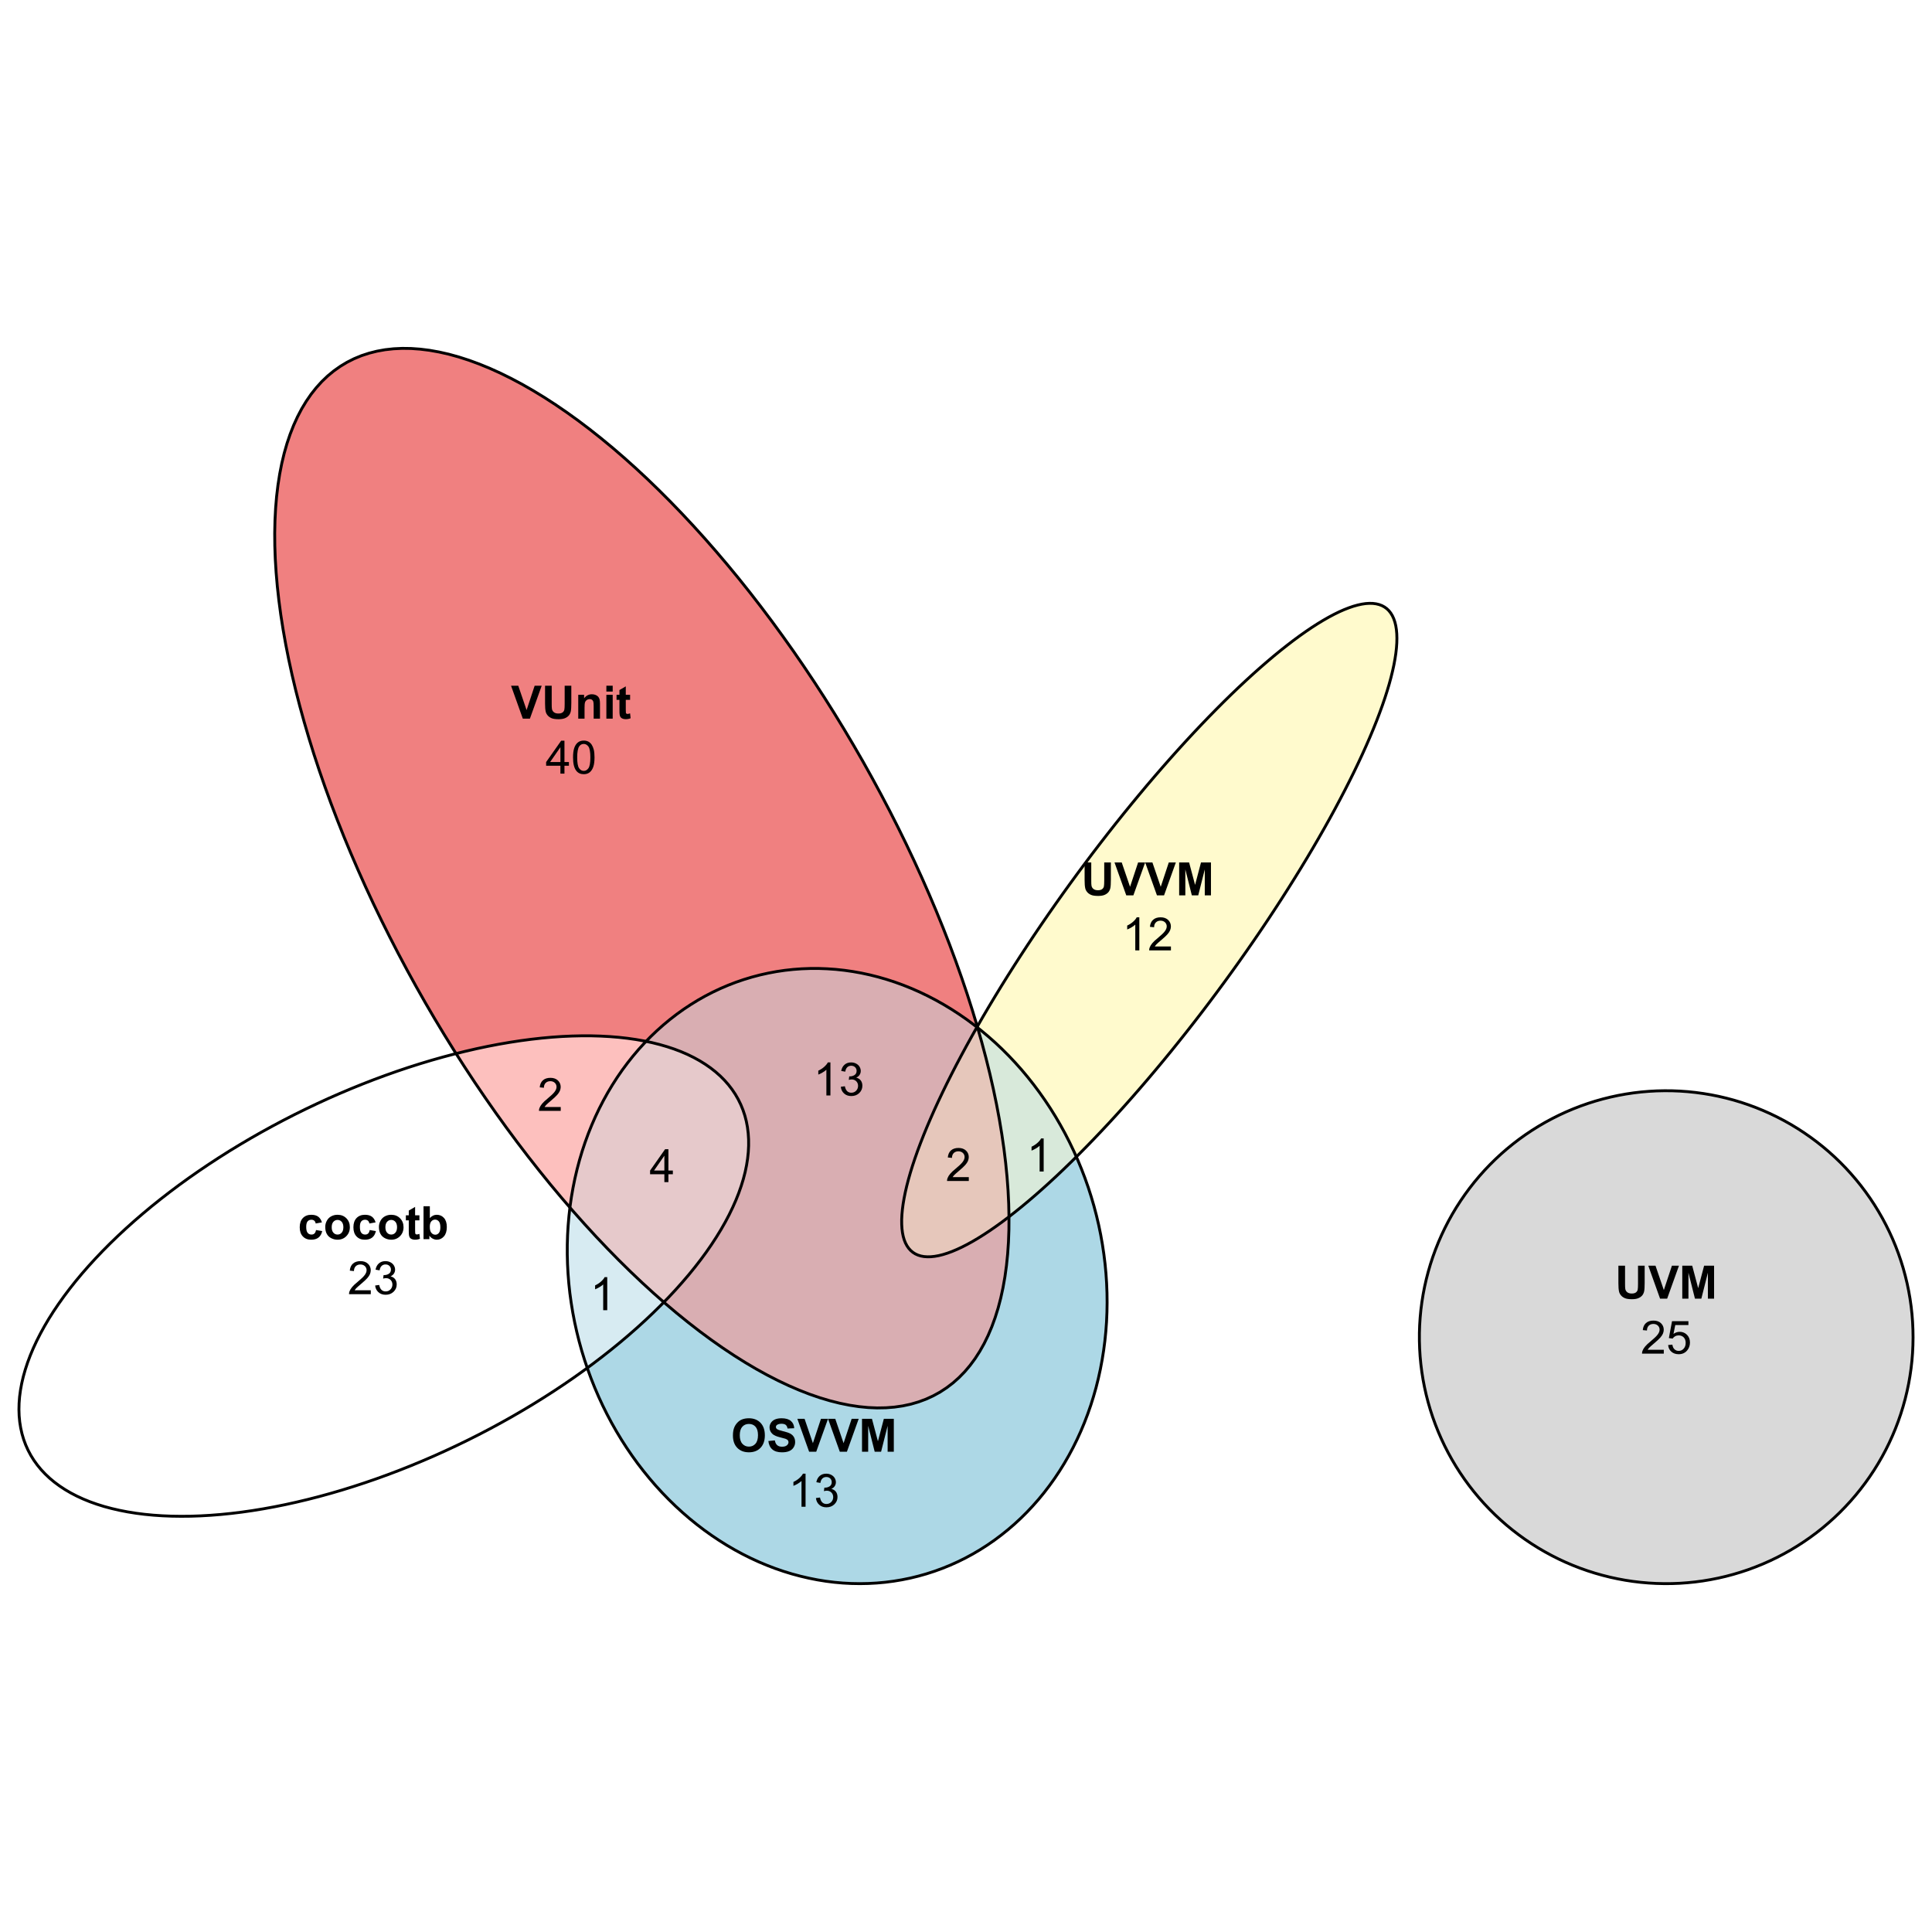 <?xml version="1.0" encoding="UTF-8"?>
<svg xmlns="http://www.w3.org/2000/svg" xmlns:xlink="http://www.w3.org/1999/xlink" width="504pt" height="504pt" viewBox="0 0 504 504" version="1.1">
<defs>
<g>
<symbol overflow="visible" id="glyph0-0">
<path style="stroke:none;" d="M 1.5 0 L 1.5 -7.5 L 7.5 -7.5 L 7.5 0 Z M 1.688 -0.188 L 7.312 -0.188 L 7.312 -7.312 L 1.688 -7.312 Z M 1.688 -0.188 "/>
</symbol>
<symbol overflow="visible" id="glyph0-1">
<path style="stroke:none;" d="M 6.289 -4.383 L 4.664 -4.09 C 4.609 -4.414 4.484 -4.656 4.289 -4.824 C 4.094 -4.984 3.844 -5.066 3.539 -5.07 C 3.125 -5.066 2.797 -4.926 2.555 -4.645 C 2.312 -4.359 2.191 -3.887 2.191 -3.223 C 2.191 -2.484 2.312 -1.961 2.562 -1.66 C 2.809 -1.352 3.145 -1.199 3.562 -1.203 C 3.875 -1.199 4.129 -1.289 4.328 -1.469 C 4.527 -1.645 4.668 -1.949 4.75 -2.383 L 6.367 -2.109 C 6.199 -1.367 5.879 -0.805 5.402 -0.426 C 4.926 -0.047 4.285 0.141 3.484 0.141 C 2.574 0.141 1.848 -0.145 1.309 -0.719 C 0.766 -1.293 0.496 -2.09 0.5 -3.105 C 0.496 -4.133 0.77 -4.93 1.312 -5.504 C 1.852 -6.074 2.586 -6.363 3.516 -6.363 C 4.273 -6.363 4.875 -6.199 5.32 -5.871 C 5.766 -5.543 6.086 -5.047 6.289 -4.383 Z M 6.289 -4.383 "/>
</symbol>
<symbol overflow="visible" id="glyph0-2">
<path style="stroke:none;" d="M 0.48 -3.199 C 0.48 -3.746 0.613 -4.273 0.883 -4.785 C 1.152 -5.297 1.535 -5.688 2.031 -5.957 C 2.523 -6.227 3.074 -6.363 3.688 -6.363 C 4.625 -6.363 5.398 -6.055 6 -5.445 C 6.602 -4.832 6.902 -4.062 6.902 -3.129 C 6.902 -2.188 6.598 -1.406 5.988 -0.789 C 5.379 -0.168 4.613 0.141 3.695 0.141 C 3.125 0.141 2.582 0.012 2.066 -0.246 C 1.547 -0.504 1.152 -0.879 0.883 -1.379 C 0.613 -1.871 0.48 -2.48 0.48 -3.199 Z M 2.168 -3.109 C 2.168 -2.492 2.312 -2.02 2.605 -1.695 C 2.898 -1.363 3.262 -1.199 3.691 -1.203 C 4.121 -1.199 4.48 -1.363 4.773 -1.695 C 5.062 -2.02 5.207 -2.496 5.211 -3.125 C 5.207 -3.73 5.062 -4.199 4.773 -4.531 C 4.48 -4.855 4.121 -5.02 3.691 -5.023 C 3.262 -5.02 2.898 -4.855 2.605 -4.531 C 2.312 -4.199 2.168 -3.727 2.168 -3.109 Z M 2.168 -3.109 "/>
</symbol>
<symbol overflow="visible" id="glyph0-3">
<path style="stroke:none;" d="M 3.715 -6.223 L 3.715 -4.91 L 2.59 -4.91 L 2.59 -2.402 C 2.59 -1.895 2.598 -1.598 2.621 -1.516 C 2.641 -1.43 2.691 -1.359 2.77 -1.309 C 2.844 -1.25 2.938 -1.223 3.047 -1.227 C 3.195 -1.223 3.414 -1.277 3.711 -1.383 L 3.852 -0.105 C 3.461 0.059 3.027 0.141 2.547 0.141 C 2.246 0.141 1.98 0.094 1.746 -0.008 C 1.508 -0.102 1.332 -0.23 1.223 -0.395 C 1.109 -0.551 1.031 -0.766 0.992 -1.039 C 0.953 -1.227 0.938 -1.613 0.938 -2.195 L 0.938 -4.91 L 0.18 -4.91 L 0.18 -6.223 L 0.938 -6.223 L 0.938 -7.461 L 2.59 -8.422 L 2.59 -6.223 Z M 3.715 -6.223 "/>
</symbol>
<symbol overflow="visible" id="glyph0-4">
<path style="stroke:none;" d="M 0.789 0 L 0.789 -8.59 L 2.438 -8.59 L 2.438 -5.496 C 2.945 -6.074 3.547 -6.363 4.242 -6.363 C 5 -6.363 5.625 -6.086 6.121 -5.539 C 6.617 -4.988 6.867 -4.203 6.867 -3.176 C 6.867 -2.113 6.613 -1.293 6.109 -0.719 C 5.602 -0.145 4.988 0.141 4.266 0.141 C 3.91 0.141 3.559 0.055 3.215 -0.125 C 2.867 -0.297 2.57 -0.562 2.32 -0.914 L 2.32 0 Z M 2.426 -3.246 C 2.426 -2.602 2.527 -2.125 2.73 -1.816 C 3.012 -1.379 3.391 -1.16 3.867 -1.16 C 4.23 -1.16 4.539 -1.312 4.797 -1.625 C 5.051 -1.934 5.18 -2.426 5.18 -3.094 C 5.18 -3.805 5.051 -4.316 4.793 -4.629 C 4.535 -4.941 4.203 -5.098 3.805 -5.102 C 3.406 -5.098 3.078 -4.945 2.816 -4.641 C 2.555 -4.336 2.426 -3.871 2.426 -3.246 Z M 2.426 -3.246 "/>
</symbol>
<symbol overflow="visible" id="glyph0-5">
<path style="stroke:none;" d="M 0.859 -8.59 L 2.594 -8.59 L 2.594 -3.938 C 2.59 -3.195 2.613 -2.715 2.66 -2.5 C 2.734 -2.148 2.91 -1.867 3.191 -1.656 C 3.469 -1.441 3.852 -1.336 4.336 -1.336 C 4.828 -1.336 5.199 -1.434 5.449 -1.637 C 5.699 -1.832 5.848 -2.082 5.898 -2.379 C 5.949 -2.672 5.977 -3.156 5.977 -3.836 L 5.977 -8.59 L 7.711 -8.59 L 7.711 -4.078 C 7.711 -3.047 7.664 -2.316 7.57 -1.891 C 7.477 -1.465 7.301 -1.105 7.051 -0.812 C 6.793 -0.52 6.457 -0.285 6.039 -0.113 C 5.613 0.062 5.062 0.145 4.391 0.148 C 3.562 0.145 2.941 0.055 2.52 -0.137 C 2.098 -0.324 1.762 -0.57 1.516 -0.875 C 1.27 -1.172 1.109 -1.492 1.031 -1.828 C 0.914 -2.32 0.855 -3.047 0.859 -4.008 Z M 0.859 -8.59 "/>
</symbol>
<symbol overflow="visible" id="glyph0-6">
<path style="stroke:none;" d="M 3.062 0 L -0.008 -8.59 L 1.875 -8.59 L 4.047 -2.234 L 6.152 -8.59 L 7.992 -8.59 L 4.914 0 Z M 3.062 0 "/>
</symbol>
<symbol overflow="visible" id="glyph0-7">
<path style="stroke:none;" d="M 0.852 0 L 0.852 -8.59 L 3.445 -8.59 L 5.004 -2.73 L 6.547 -8.59 L 9.148 -8.59 L 9.148 0 L 7.535 0 L 7.535 -6.762 L 5.828 0 L 4.16 0 L 2.461 -6.762 L 2.461 0 Z M 0.852 0 "/>
</symbol>
<symbol overflow="visible" id="glyph0-8">
<path style="stroke:none;" d="M 0.523 -4.242 C 0.52 -5.117 0.652 -5.852 0.914 -6.445 C 1.109 -6.883 1.375 -7.273 1.711 -7.621 C 2.047 -7.969 2.418 -8.227 2.824 -8.398 C 3.355 -8.617 3.973 -8.73 4.676 -8.734 C 5.941 -8.73 6.953 -8.34 7.711 -7.559 C 8.469 -6.773 8.848 -5.68 8.852 -4.281 C 8.848 -2.895 8.473 -1.809 7.723 -1.027 C 6.969 -0.242 5.961 0.145 4.699 0.148 C 3.418 0.145 2.402 -0.242 1.652 -1.02 C 0.898 -1.801 0.52 -2.875 0.523 -4.242 Z M 2.309 -4.301 C 2.309 -3.328 2.531 -2.59 2.98 -2.09 C 3.43 -1.586 4 -1.336 4.695 -1.336 C 5.383 -1.336 5.949 -1.582 6.395 -2.082 C 6.836 -2.574 7.059 -3.324 7.062 -4.324 C 7.059 -5.309 6.844 -6.043 6.414 -6.527 C 5.98 -7.012 5.406 -7.254 4.695 -7.254 C 3.977 -7.254 3.402 -7.008 2.965 -6.516 C 2.527 -6.023 2.309 -5.285 2.309 -4.301 Z M 2.309 -4.301 "/>
</symbol>
<symbol overflow="visible" id="glyph0-9">
<path style="stroke:none;" d="M 0.434 -2.797 L 2.121 -2.961 C 2.223 -2.391 2.426 -1.977 2.738 -1.711 C 3.043 -1.445 3.465 -1.312 3.996 -1.312 C 4.555 -1.312 4.973 -1.43 5.258 -1.668 C 5.539 -1.902 5.684 -2.18 5.684 -2.496 C 5.684 -2.699 5.621 -2.871 5.504 -3.012 C 5.383 -3.152 5.176 -3.277 4.883 -3.387 C 4.676 -3.457 4.215 -3.582 3.492 -3.762 C 2.562 -3.992 1.91 -4.273 1.535 -4.609 C 1.004 -5.082 0.738 -5.66 0.742 -6.34 C 0.738 -6.777 0.863 -7.184 1.113 -7.566 C 1.363 -7.945 1.719 -8.238 2.188 -8.438 C 2.652 -8.633 3.219 -8.73 3.879 -8.734 C 4.957 -8.73 5.766 -8.496 6.312 -8.027 C 6.855 -7.555 7.145 -6.922 7.172 -6.133 L 5.438 -6.059 C 5.363 -6.496 5.203 -6.812 4.961 -7.008 C 4.715 -7.203 4.348 -7.301 3.859 -7.301 C 3.355 -7.301 2.961 -7.195 2.68 -6.992 C 2.492 -6.852 2.402 -6.676 2.402 -6.457 C 2.402 -6.254 2.488 -6.078 2.66 -5.938 C 2.879 -5.75 3.41 -5.559 4.254 -5.359 C 5.098 -5.16 5.719 -4.953 6.125 -4.742 C 6.527 -4.523 6.844 -4.234 7.074 -3.867 C 7.301 -3.5 7.418 -3.043 7.418 -2.5 C 7.418 -2.008 7.281 -1.547 7.008 -1.121 C 6.734 -0.688 6.348 -0.367 5.848 -0.16 C 5.348 0.051 4.723 0.152 3.977 0.152 C 2.891 0.152 2.059 -0.098 1.477 -0.598 C 0.891 -1.098 0.543 -1.828 0.434 -2.797 Z M 0.434 -2.797 "/>
</symbol>
<symbol overflow="visible" id="glyph0-10">
<path style="stroke:none;" d="M 6.523 0 L 4.875 0 L 4.875 -3.176 C 4.875 -3.848 4.84 -4.281 4.77 -4.477 C 4.699 -4.672 4.582 -4.824 4.426 -4.938 C 4.262 -5.043 4.074 -5.098 3.855 -5.102 C 3.57 -5.098 3.312 -5.02 3.09 -4.867 C 2.859 -4.707 2.703 -4.5 2.621 -4.246 C 2.535 -3.984 2.496 -3.508 2.496 -2.82 L 2.496 0 L 0.852 0 L 0.852 -6.223 L 2.379 -6.223 L 2.379 -5.309 C 2.922 -6.012 3.605 -6.363 4.43 -6.363 C 4.793 -6.363 5.125 -6.297 5.426 -6.164 C 5.723 -6.031 5.949 -5.863 6.105 -5.664 C 6.262 -5.457 6.367 -5.227 6.43 -4.973 C 6.488 -4.711 6.52 -4.344 6.523 -3.867 Z M 6.523 0 "/>
</symbol>
<symbol overflow="visible" id="glyph0-11">
<path style="stroke:none;" d="M 0.859 -7.066 L 0.859 -8.59 L 2.508 -8.59 L 2.508 -7.066 Z M 0.859 0 L 0.859 -6.223 L 2.508 -6.223 L 2.508 0 Z M 0.859 0 "/>
</symbol>
<symbol overflow="visible" id="glyph1-0">
<path style="stroke:none;" d="M 1.5 0 L 1.5 -7.5 L 7.5 -7.5 L 7.5 0 Z M 1.688 -0.188 L 7.312 -0.188 L 7.312 -7.312 L 1.688 -7.312 Z M 1.688 -0.188 "/>
</symbol>
<symbol overflow="visible" id="glyph1-1">
<path style="stroke:none;" d="M 6.039 -1.016 L 6.039 0 L 0.363 0 C 0.355 -0.254 0.395 -0.496 0.484 -0.734 C 0.629 -1.117 0.859 -1.5 1.18 -1.875 C 1.492 -2.25 1.953 -2.684 2.562 -3.176 C 3.492 -3.941 4.125 -4.547 4.453 -4.992 C 4.781 -5.438 4.945 -5.859 4.945 -6.266 C 4.945 -6.68 4.793 -7.031 4.496 -7.32 C 4.191 -7.602 3.805 -7.746 3.328 -7.75 C 2.82 -7.746 2.414 -7.594 2.109 -7.293 C 1.805 -6.984 1.648 -6.562 1.648 -6.031 L 0.562 -6.141 C 0.633 -6.945 0.91 -7.559 1.398 -7.988 C 1.879 -8.41 2.531 -8.625 3.352 -8.625 C 4.172 -8.625 4.824 -8.395 5.309 -7.938 C 5.789 -7.48 6.027 -6.914 6.031 -6.242 C 6.027 -5.895 5.957 -5.559 5.82 -5.227 C 5.676 -4.891 5.441 -4.539 5.117 -4.176 C 4.789 -3.805 4.25 -3.301 3.492 -2.664 C 2.859 -2.129 2.453 -1.77 2.273 -1.582 C 2.094 -1.395 1.945 -1.203 1.828 -1.016 Z M 6.039 -1.016 "/>
</symbol>
<symbol overflow="visible" id="glyph1-2">
<path style="stroke:none;" d="M 0.504 -2.266 L 1.559 -2.406 C 1.68 -1.809 1.883 -1.379 2.176 -1.113 C 2.465 -0.848 2.82 -0.715 3.242 -0.719 C 3.734 -0.715 4.152 -0.887 4.496 -1.234 C 4.832 -1.574 5.004 -2 5.008 -2.516 C 5.004 -2.996 4.848 -3.395 4.535 -3.711 C 4.219 -4.023 3.816 -4.184 3.328 -4.184 C 3.129 -4.184 2.879 -4.145 2.586 -4.066 L 2.703 -4.992 C 2.766 -4.984 2.824 -4.98 2.871 -4.98 C 3.32 -4.98 3.723 -5.098 4.086 -5.332 C 4.441 -5.566 4.621 -5.926 4.625 -6.414 C 4.621 -6.801 4.492 -7.121 4.23 -7.375 C 3.965 -7.629 3.625 -7.758 3.219 -7.758 C 2.805 -7.758 2.465 -7.629 2.191 -7.371 C 1.918 -7.113 1.742 -6.727 1.664 -6.211 L 0.609 -6.398 C 0.738 -7.105 1.031 -7.652 1.488 -8.043 C 1.941 -8.43 2.508 -8.625 3.195 -8.625 C 3.66 -8.625 4.094 -8.523 4.488 -8.324 C 4.879 -8.121 5.18 -7.848 5.391 -7.5 C 5.602 -7.148 5.707 -6.777 5.707 -6.391 C 5.707 -6.02 5.605 -5.684 5.406 -5.379 C 5.207 -5.074 4.914 -4.832 4.523 -4.652 C 5.031 -4.535 5.426 -4.289 5.707 -3.922 C 5.988 -3.547 6.129 -3.086 6.129 -2.539 C 6.129 -1.785 5.855 -1.148 5.309 -0.629 C 4.762 -0.105 4.07 0.152 3.234 0.152 C 2.477 0.152 1.848 -0.07 1.355 -0.52 C 0.855 -0.969 0.574 -1.551 0.504 -2.266 Z M 0.504 -2.266 "/>
</symbol>
<symbol overflow="visible" id="glyph1-3">
<path style="stroke:none;" d="M 0.5 -2.25 L 1.605 -2.344 C 1.684 -1.805 1.871 -1.398 2.176 -1.125 C 2.473 -0.852 2.836 -0.715 3.258 -0.719 C 3.766 -0.715 4.195 -0.906 4.547 -1.293 C 4.898 -1.672 5.074 -2.18 5.074 -2.82 C 5.074 -3.414 4.902 -3.891 4.566 -4.242 C 4.227 -4.59 3.785 -4.762 3.242 -4.766 C 2.898 -4.762 2.594 -4.684 2.32 -4.531 C 2.047 -4.375 1.832 -4.176 1.676 -3.93 L 0.688 -4.062 L 1.516 -8.473 L 5.789 -8.473 L 5.789 -7.465 L 2.359 -7.465 L 1.898 -5.156 C 2.414 -5.516 2.953 -5.695 3.523 -5.695 C 4.27 -5.695 4.902 -5.434 5.422 -4.914 C 5.934 -4.395 6.191 -3.727 6.195 -2.914 C 6.191 -2.133 5.965 -1.461 5.516 -0.898 C 4.961 -0.199 4.211 0.145 3.258 0.148 C 2.477 0.145 1.836 -0.07 1.344 -0.508 C 0.844 -0.941 0.562 -1.523 0.5 -2.25 Z M 0.5 -2.25 "/>
</symbol>
<symbol overflow="visible" id="glyph1-4">
<path style="stroke:none;" d="M 4.469 0 L 3.414 0 L 3.414 -6.719 C 3.16 -6.477 2.828 -6.234 2.414 -5.996 C 2 -5.75 1.629 -5.57 1.305 -5.449 L 1.305 -6.469 C 1.895 -6.742 2.41 -7.078 2.852 -7.477 C 3.293 -7.871 3.605 -8.254 3.789 -8.625 L 4.469 -8.625 Z M 4.469 0 "/>
</symbol>
<symbol overflow="visible" id="glyph1-5">
<path style="stroke:none;" d="M 3.879 0 L 3.879 -2.055 L 0.152 -2.055 L 0.152 -3.023 L 4.07 -8.59 L 4.934 -8.59 L 4.934 -3.023 L 6.094 -3.023 L 6.094 -2.055 L 4.934 -2.055 L 4.934 0 Z M 3.879 -3.023 L 3.879 -6.898 L 1.188 -3.023 Z M 3.879 -3.023 "/>
</symbol>
<symbol overflow="visible" id="glyph1-6">
<path style="stroke:none;" d="M 0.5 -4.234 C 0.496 -5.246 0.602 -6.062 0.812 -6.688 C 1.02 -7.305 1.328 -7.785 1.742 -8.121 C 2.148 -8.457 2.668 -8.625 3.297 -8.625 C 3.758 -8.625 4.164 -8.531 4.512 -8.348 C 4.855 -8.16 5.141 -7.891 5.371 -7.543 C 5.594 -7.191 5.773 -6.766 5.906 -6.266 C 6.035 -5.762 6.098 -5.086 6.102 -4.234 C 6.098 -3.227 5.996 -2.414 5.789 -1.797 C 5.578 -1.176 5.266 -0.695 4.859 -0.359 C 4.445 -0.02 3.926 0.145 3.297 0.148 C 2.465 0.145 1.816 -0.148 1.348 -0.742 C 0.781 -1.457 0.496 -2.621 0.5 -4.234 Z M 1.582 -4.234 C 1.582 -2.824 1.746 -1.887 2.074 -1.418 C 2.402 -0.949 2.809 -0.715 3.297 -0.719 C 3.777 -0.715 4.184 -0.949 4.52 -1.422 C 4.848 -1.887 5.016 -2.824 5.016 -4.234 C 5.016 -5.648 4.848 -6.59 4.52 -7.055 C 4.184 -7.516 3.773 -7.746 3.289 -7.75 C 2.801 -7.746 2.414 -7.543 2.125 -7.137 C 1.762 -6.613 1.582 -5.645 1.582 -4.234 Z M 1.582 -4.234 "/>
</symbol>
</g>
</defs>
<g id="surface1">
<rect x="0" y="0" width="504" height="504" style="fill:rgb(100%,100%,100%);fill-opacity:1;stroke:none;"/>
<path style=" stroke:none;fill-rule:nonzero;fill:rgb(100%,100%,100%);fill-opacity:1;" d="M 49.766 395.531 L 52.34 395.441 L 54.961 395.289 L 57.629 395.078 L 60.34 394.801 L 63.09 394.465 L 65.875 394.066 L 68.695 393.605 L 71.547 393.086 L 74.426 392.508 L 77.332 391.867 L 80.262 391.168 L 83.211 390.414 L 86.176 389.598 L 89.156 388.73 L 92.145 387.801 L 95.145 386.82 L 98.145 385.789 L 101.152 384.699 L 104.156 383.562 L 107.156 382.371 L 110.148 381.133 L 113.133 379.848 L 116.102 378.512 L 119.055 377.133 L 121.992 375.711 L 124.902 374.246 L 127.793 372.738 L 130.652 371.191 L 133.484 369.605 L 136.281 367.984 L 139.043 366.328 L 141.766 364.637 L 144.445 362.918 L 147.086 361.164 L 149.676 359.387 L 152.215 357.578 L 153.195 356.855 L 152.508 354.809 L 151.754 352.359 L 151.07 349.891 L 150.453 347.406 L 149.902 344.91 L 149.418 342.398 L 149.008 339.879 L 148.66 337.352 L 148.387 334.82 L 148.184 332.285 L 148.047 329.754 L 147.984 327.223 L 147.988 324.699 L 148.062 322.184 L 148.211 319.68 L 148.426 317.188 L 148.68 315.004 L 146.523 312.504 L 143.582 308.984 L 140.668 305.383 L 137.777 301.707 L 134.918 297.961 L 132.09 294.145 L 129.297 290.262 L 126.543 286.32 L 123.828 282.32 L 121.16 278.266 L 118.973 274.848 L 118.508 274.965 L 115.551 275.75 L 112.578 276.59 L 109.594 277.488 L 106.598 278.441 L 103.598 279.449 L 100.594 280.512 L 97.59 281.625 L 94.586 282.789 L 91.59 284.004 L 88.602 285.266 L 85.625 286.574 L 82.664 287.934 L 79.719 289.332 L 76.793 290.777 L 73.891 292.266 L 71.016 293.793 L 68.168 295.359 L 65.355 296.961 L 62.574 298.602 L 59.832 300.273 L 57.133 301.98 L 54.473 303.719 L 51.859 305.484 L 49.293 307.277 L 46.777 309.094 L 44.316 310.938 L 41.91 312.801 L 39.562 314.684 L 37.273 316.59 L 35.047 318.508 L 32.887 320.441 L 30.793 322.387 L 28.77 324.34 L 26.816 326.305 L 24.938 328.277 L 23.133 330.25 L 21.402 332.23 L 19.754 334.207 L 18.184 336.188 L 16.695 338.16 L 15.293 340.129 L 13.969 342.09 L 12.734 344.043 L 11.59 345.984 L 10.531 347.914 L 9.559 349.828 L 8.68 351.723 L 7.891 353.602 L 7.195 355.457 L 6.594 357.293 L 6.082 359.102 L 5.664 360.887 L 5.344 362.641 L 5.113 364.367 L 4.98 366.062 L 4.941 367.727 L 4.996 369.352 L 5.148 370.945 L 5.395 372.496 L 5.734 374.012 L 6.168 375.484 L 6.695 376.914 L 7.316 378.297 L 8.031 379.641 L 8.836 380.934 L 9.734 382.18 L 10.719 383.379 L 11.797 384.523 L 12.957 385.621 L 14.211 386.664 L 15.547 387.652 L 16.965 388.586 L 18.469 389.465 L 20.055 390.289 L 21.719 391.055 L 23.461 391.762 L 25.281 392.41 L 27.172 393 L 29.141 393.527 L 31.176 393.996 L 33.281 394.406 L 35.457 394.754 L 37.691 395.039 L 39.992 395.262 L 42.352 395.422 L 44.77 395.52 L 47.238 395.555 Z M 49.766 395.531 "/>
<path style=" stroke:none;fill-rule:nonzero;fill:rgb(85.098%,85.098%,85.098%);fill-opacity:1;" d="M 436.121 413.109 L 438.156 413.031 L 440.184 412.887 L 442.207 412.684 L 444.219 412.414 L 446.227 412.078 L 448.219 411.684 L 450.199 411.227 L 452.164 410.703 L 454.113 410.121 L 456.043 409.48 L 457.949 408.773 L 459.832 408.012 L 461.691 407.188 L 463.523 406.309 L 465.324 405.367 L 467.098 404.375 L 468.836 403.324 L 470.543 402.219 L 472.215 401.062 L 473.848 399.852 L 475.441 398.594 L 476.992 397.281 L 478.504 395.926 L 479.973 394.52 L 481.395 393.066 L 482.77 391.574 L 484.098 390.035 L 485.375 388.457 L 486.602 386.84 L 487.777 385.184 L 488.902 383.492 L 489.969 381.766 L 490.984 380.004 L 491.941 378.215 L 492.84 376.395 L 493.684 374.547 L 494.469 372.672 L 495.191 370.777 L 495.855 368.859 L 496.457 366.918 L 497 364.961 L 497.477 362.988 L 497.895 361.004 L 498.246 359.004 L 498.539 356.996 L 498.766 354.977 L 498.926 352.953 L 499.023 350.926 L 499.059 348.898 L 499.027 346.867 L 498.934 344.84 L 498.777 342.816 L 498.555 340.797 L 498.27 338.789 L 497.918 336.789 L 497.508 334.801 L 497.031 332.828 L 496.496 330.867 L 495.895 328.93 L 495.238 327.008 L 494.516 325.109 L 493.738 323.234 L 492.898 321.387 L 492 319.566 L 491.047 317.773 L 490.035 316.012 L 488.973 314.281 L 487.852 312.586 L 486.68 310.93 L 485.457 309.309 L 484.18 307.727 L 482.855 306.188 L 481.484 304.688 L 480.066 303.234 L 478.602 301.828 L 477.094 300.465 L 475.543 299.152 L 473.949 297.887 L 472.32 296.676 L 470.652 295.516 L 468.949 294.406 L 467.211 293.352 L 465.441 292.355 L 463.641 291.414 L 461.809 290.527 L 459.953 289.703 L 458.07 288.934 L 456.164 288.227 L 454.238 287.578 L 452.293 286.992 L 450.328 286.469 L 448.348 286.004 L 446.355 285.605 L 444.352 285.27 L 442.336 284.996 L 440.312 284.785 L 438.285 284.637 L 436.254 284.555 L 434.223 284.539 L 432.188 284.582 L 430.16 284.695 L 428.133 284.867 L 426.113 285.105 L 424.105 285.406 L 422.105 285.77 L 420.117 286.199 L 418.145 286.688 L 416.188 287.238 L 414.25 287.852 L 412.332 288.527 L 410.434 289.262 L 408.562 290.055 L 406.719 290.906 L 404.902 291.816 L 403.113 292.781 L 401.355 293.805 L 399.633 294.883 L 397.945 296.012 L 396.293 297.195 L 394.68 298.434 L 393.105 299.719 L 391.574 301.051 L 390.086 302.434 L 388.641 303.863 L 387.242 305.336 L 385.891 306.852 L 384.586 308.41 L 383.336 310.008 L 382.133 311.645 L 380.984 313.32 L 379.887 315.027 L 378.844 316.773 L 377.859 318.547 L 376.93 320.355 L 376.059 322.188 L 375.246 324.047 L 374.492 325.934 L 373.797 327.84 L 373.164 329.77 L 372.594 331.719 L 372.082 333.684 L 371.633 335.664 L 371.25 337.656 L 370.93 339.66 L 370.668 341.676 L 370.477 343.695 L 370.344 345.719 L 370.277 347.75 L 370.277 349.781 L 370.34 351.809 L 370.465 353.836 L 370.656 355.855 L 370.91 357.871 L 371.227 359.875 L 371.609 361.867 L 372.051 363.848 L 372.559 365.816 L 373.125 367.766 L 373.754 369.695 L 374.445 371.605 L 375.195 373.492 L 376.004 375.352 L 376.871 377.188 L 377.797 378.996 L 378.781 380.773 L 379.816 382.52 L 380.91 384.23 L 382.055 385.906 L 383.254 387.547 L 384.504 389.148 L 385.805 390.711 L 387.152 392.23 L 388.547 393.703 L 389.988 395.137 L 391.477 396.52 L 393.004 397.859 L 394.578 399.148 L 396.188 400.387 L 397.836 401.574 L 399.523 402.707 L 401.242 403.789 L 402.996 404.812 L 404.785 405.785 L 406.598 406.699 L 408.441 407.555 L 410.312 408.352 L 412.207 409.09 L 414.125 409.766 L 416.059 410.383 L 418.016 410.938 L 419.988 411.434 L 421.973 411.863 L 423.973 412.234 L 425.984 412.539 L 428.004 412.781 L 430.027 412.957 L 432.059 413.07 L 434.09 413.121 Z M 436.121 413.109 "/>
<path style=" stroke:none;fill-rule:nonzero;fill:rgb(67.843%,84.706%,90.196%);fill-opacity:1;" d="M 226.539 413.082 L 228.742 412.961 L 230.934 412.762 L 233.117 412.48 L 235.281 412.121 L 237.434 411.684 L 239.562 411.164 L 241.672 410.57 L 243.758 409.895 L 245.82 409.145 L 247.855 408.32 L 249.859 407.418 L 251.832 406.445 L 253.77 405.395 L 255.676 404.273 L 257.543 403.082 L 259.371 401.82 L 261.156 400.488 L 262.902 399.09 L 264.602 397.629 L 266.258 396.098 L 267.863 394.508 L 269.422 392.852 L 270.93 391.141 L 272.383 389.371 L 273.781 387.543 L 275.129 385.66 L 276.414 383.727 L 277.645 381.742 L 278.816 379.707 L 279.93 377.625 L 280.98 375.5 L 281.969 373.332 L 282.891 371.125 L 283.75 368.879 L 284.547 366.598 L 285.273 364.281 L 285.938 361.938 L 286.531 359.559 L 287.059 357.156 L 287.516 354.73 L 287.906 352.281 L 288.227 349.816 L 288.477 347.332 L 288.66 344.832 L 288.77 342.32 L 288.809 339.801 L 288.781 337.273 L 288.68 334.742 L 288.512 332.207 L 288.273 329.676 L 287.961 327.145 L 287.582 324.621 L 287.137 322.105 L 286.621 319.602 L 286.035 317.109 L 285.383 314.633 L 284.664 312.176 L 283.883 309.738 L 283.031 307.324 L 282.117 304.938 L 281.141 302.574 L 280.785 301.781 L 279.391 303.16 L 277.469 305.023 L 275.566 306.828 L 273.688 308.566 L 271.836 310.238 L 270.012 311.844 L 268.215 313.379 L 266.453 314.844 L 264.723 316.238 L 263.215 317.414 L 263.215 317.465 L 263.195 320.777 L 263.078 323.996 L 262.867 327.117 L 262.559 330.145 L 262.156 333.07 L 261.66 335.891 L 261.07 338.609 L 260.387 341.215 L 259.609 343.707 L 258.742 346.09 L 257.781 348.352 L 256.734 350.496 L 255.594 352.52 L 254.371 354.422 L 253.055 356.199 L 251.66 357.848 L 250.176 359.367 L 248.613 360.758 L 246.965 362.016 L 245.242 363.145 L 243.438 364.137 L 241.562 364.996 L 239.609 365.719 L 237.586 366.309 L 235.492 366.758 L 233.328 367.07 L 231.102 367.246 L 228.812 367.285 L 226.461 367.184 L 224.047 366.945 L 221.582 366.57 L 219.059 366.059 L 216.488 365.41 L 213.867 364.625 L 211.199 363.707 L 208.488 362.652 L 205.734 361.465 L 202.945 360.145 L 200.117 358.695 L 197.258 357.117 L 194.371 355.41 L 191.457 353.578 L 188.516 351.621 L 185.559 349.543 L 182.578 347.344 L 179.586 345.027 L 176.582 342.594 L 173.566 340.051 L 173.176 339.703 L 172.457 340.441 L 170.469 342.398 L 168.41 344.352 L 166.285 346.289 L 164.09 348.215 L 161.832 350.129 L 159.516 352.02 L 157.137 353.895 L 154.703 355.75 L 153.195 356.855 L 153.324 357.234 L 154.207 359.633 L 155.152 362.008 L 156.16 364.355 L 157.23 366.668 L 158.363 368.949 L 159.555 371.195 L 160.805 373.402 L 162.113 375.566 L 163.477 377.691 L 164.898 379.77 L 166.367 381.805 L 167.895 383.785 L 169.469 385.719 L 171.09 387.602 L 172.762 389.426 L 174.477 391.195 L 176.234 392.906 L 178.039 394.559 L 179.879 396.148 L 181.758 397.672 L 183.676 399.137 L 185.629 400.531 L 187.613 401.859 L 189.625 403.121 L 191.668 404.309 L 193.738 405.43 L 195.832 406.477 L 197.949 407.449 L 200.09 408.348 L 202.242 409.172 L 204.414 409.918 L 206.602 410.59 L 208.801 411.18 L 211.008 411.695 L 213.219 412.133 L 215.441 412.492 L 217.664 412.77 L 219.887 412.969 L 222.105 413.086 L 224.324 413.125 Z M 226.539 413.082 "/>
<path style=" stroke:none;fill-rule:nonzero;fill:rgb(94.118%,50.196%,50.196%);fill-opacity:1;" d="M 121.449 274.238 L 124.367 273.566 L 127.258 272.957 L 130.125 272.406 L 132.961 271.918 L 135.766 271.488 L 138.535 271.121 L 141.266 270.816 L 143.953 270.57 L 146.598 270.387 L 149.199 270.27 L 151.746 270.211 L 154.246 270.215 L 156.691 270.285 L 159.078 270.414 L 161.41 270.605 L 163.676 270.859 L 165.883 271.176 L 168.02 271.551 L 168.539 271.664 L 169.719 270.453 L 171.352 268.891 L 173.027 267.395 L 174.75 265.965 L 176.52 264.598 L 178.324 263.301 L 180.176 262.074 L 182.059 260.918 L 183.98 259.832 L 185.938 258.82 L 187.93 257.883 L 189.945 257.02 L 191.996 256.23 L 194.07 255.52 L 196.168 254.887 L 198.289 254.328 L 200.43 253.852 L 202.586 253.449 L 204.762 253.129 L 206.949 252.891 L 209.148 252.73 L 211.355 252.648 L 213.57 252.645 L 215.789 252.727 L 218.012 252.883 L 220.238 253.121 L 222.457 253.441 L 224.676 253.836 L 226.887 254.312 L 229.09 254.867 L 231.281 255.5 L 233.461 256.207 L 235.625 256.992 L 237.77 257.855 L 239.898 258.789 L 242.004 259.801 L 244.086 260.883 L 246.145 262.039 L 248.172 263.262 L 250.172 264.559 L 252.141 265.918 L 254.074 267.348 L 254.852 267.961 L 254.945 267.797 L 254.926 267.727 L 253.652 263.52 L 252.293 259.277 L 250.848 255.004 L 249.32 250.707 L 247.711 246.387 L 246.02 242.047 L 244.254 237.699 L 242.406 233.34 L 240.488 228.977 L 238.496 224.613 L 236.434 220.254 L 234.301 215.906 L 232.105 211.57 L 229.84 207.25 L 227.516 202.953 L 225.133 198.68 L 222.688 194.441 L 220.191 190.234 L 217.641 186.066 L 215.043 181.941 L 212.395 177.863 L 209.703 173.836 L 206.969 169.863 L 204.191 165.953 L 201.383 162.102 L 198.539 158.32 L 195.664 154.605 L 192.762 150.969 L 189.832 147.41 L 186.879 143.93 L 183.91 140.535 L 180.922 137.23 L 177.922 134.016 L 174.91 130.895 L 171.895 127.875 L 168.871 124.953 L 165.848 122.137 L 162.824 119.426 L 159.809 116.824 L 156.797 114.336 L 153.797 111.961 L 150.812 109.703 L 147.844 107.566 L 144.891 105.547 L 141.965 103.652 L 139.062 101.883 L 136.188 100.238 L 133.348 98.727 L 130.539 97.34 L 127.766 96.086 L 125.035 94.969 L 122.344 93.98 L 119.699 93.129 L 117.102 92.41 L 114.555 91.832 L 112.059 91.387 L 109.621 91.082 L 107.238 90.91 L 104.918 90.879 L 102.656 90.988 L 100.465 91.23 L 98.336 91.613 L 96.277 92.133 L 94.289 92.785 L 92.371 93.578 L 90.531 94.504 L 88.77 95.566 L 87.082 96.758 L 85.477 98.082 L 83.953 99.539 L 82.516 101.125 L 81.16 102.836 L 79.891 104.676 L 78.707 106.637 L 77.613 108.723 L 76.609 110.926 L 75.695 113.25 L 74.871 115.688 L 74.141 118.238 L 73.504 120.898 L 72.961 123.668 L 72.512 126.543 L 72.156 129.52 L 71.898 132.594 L 71.734 135.766 L 71.664 139.031 L 71.691 142.387 L 71.812 145.824 L 72.031 149.352 L 72.344 152.953 L 72.75 156.633 L 73.25 160.383 L 73.848 164.203 L 74.535 168.09 L 75.316 172.035 L 76.188 176.035 L 77.152 180.094 L 78.207 184.195 L 79.352 188.344 L 80.582 192.535 L 81.898 196.762 L 83.301 201.02 L 84.789 205.305 L 86.355 209.613 L 88.008 213.941 L 89.734 218.289 L 91.543 222.645 L 93.426 227.004 L 95.379 231.367 L 97.406 235.73 L 99.504 240.082 L 101.672 244.426 L 103.902 248.754 L 106.195 253.062 L 108.551 257.348 L 110.965 261.605 L 113.434 265.828 L 115.961 270.016 L 118.535 274.164 L 118.973 274.848 Z M 121.449 274.238 "/>
<path style=" stroke:none;fill-rule:nonzero;fill:rgb(100%,98.039%,80.392%);fill-opacity:1;" d="M 281.336 301.234 L 283.301 299.25 L 285.281 297.211 L 287.273 295.117 L 289.281 292.973 L 291.297 290.777 L 293.324 288.531 L 295.355 286.242 L 297.391 283.906 L 299.43 281.531 L 301.469 279.117 L 303.508 276.668 L 305.543 274.184 L 307.57 271.668 L 309.59 269.125 L 311.602 266.555 L 313.602 263.961 L 315.586 261.344 L 317.555 258.707 L 319.508 256.059 L 321.441 253.395 L 323.352 250.719 L 325.238 248.035 L 327.102 245.348 L 328.938 242.656 L 330.742 239.969 L 332.516 237.277 L 334.258 234.598 L 335.965 231.922 L 337.637 229.258 L 339.273 226.605 L 340.867 223.973 L 342.422 221.355 L 343.934 218.758 L 345.402 216.188 L 346.824 213.645 L 348.199 211.129 L 349.523 208.641 L 350.801 206.191 L 352.027 203.777 L 353.203 201.402 L 354.324 199.066 L 355.391 196.777 L 356.402 194.531 L 357.359 192.332 L 358.258 190.184 L 359.098 188.09 L 359.875 186.051 L 360.598 184.066 L 361.258 182.141 L 361.855 180.273 L 362.395 178.469 L 362.867 176.73 L 363.277 175.055 L 363.629 173.449 L 363.91 171.91 L 364.133 170.445 L 364.289 169.051 L 364.383 167.727 L 364.41 166.48 L 364.375 165.309 L 364.273 164.215 L 364.109 163.199 L 363.879 162.262 L 363.586 161.406 L 363.23 160.629 L 362.812 159.938 L 362.328 159.324 L 361.785 158.797 L 361.176 158.352 L 360.508 157.988 L 359.781 157.715 L 358.992 157.523 L 358.145 157.414 L 357.242 157.391 L 356.277 157.453 L 355.262 157.602 L 354.188 157.836 L 353.059 158.152 L 351.879 158.555 L 350.645 159.039 L 349.359 159.605 L 348.027 160.258 L 346.645 160.992 L 345.219 161.805 L 343.746 162.699 L 342.227 163.676 L 340.668 164.73 L 339.07 165.859 L 337.43 167.066 L 335.754 168.352 L 334.039 169.707 L 332.293 171.137 L 330.516 172.641 L 328.707 174.211 L 326.867 175.848 L 325.004 177.555 L 323.113 179.324 L 321.199 181.156 L 319.262 183.051 L 317.309 185.008 L 315.336 187.02 L 313.352 189.086 L 311.348 191.207 L 309.336 193.379 L 307.316 195.598 L 305.285 197.867 L 303.25 200.18 L 301.215 202.531 L 299.172 204.926 L 297.137 207.359 L 295.098 209.828 L 293.066 212.328 L 291.043 214.855 L 289.027 217.414 L 287.02 220 L 285.027 222.605 L 283.051 225.23 L 281.09 227.871 L 279.148 230.531 L 277.227 233.199 L 275.328 235.879 L 273.453 238.562 L 271.602 241.254 L 269.781 243.945 L 267.992 246.637 L 266.234 249.32 L 264.508 252 L 262.816 254.672 L 261.164 257.328 L 259.551 259.973 L 257.977 262.598 L 256.441 265.203 L 254.953 267.785 L 254.945 267.797 L 255.035 268.105 L 255.973 268.844 L 257.832 270.402 L 259.656 272.023 L 261.438 273.703 L 263.176 275.445 L 264.867 277.242 L 266.516 279.094 L 268.113 281 L 269.664 282.961 L 271.16 284.969 L 272.605 287.023 L 274 289.125 L 275.336 291.27 L 276.613 293.457 L 277.836 295.684 L 278.996 297.945 L 280.098 300.246 L 280.785 301.781 Z M 281.336 301.234 "/>
<path style=" stroke:none;fill-rule:nonzero;fill:rgb(84.314%,92.157%,94.902%);fill-opacity:1;" d="M 154.703 355.75 L 157.137 353.895 L 159.516 352.02 L 161.832 350.129 L 164.09 348.215 L 166.285 346.289 L 168.41 344.352 L 170.469 342.398 L 172.457 340.441 L 173.176 339.703 L 170.547 337.395 L 167.523 334.629 L 164.5 331.762 L 161.477 328.789 L 158.465 325.719 L 155.457 322.551 L 152.465 319.289 L 149.484 315.941 L 148.68 315.004 L 148.426 317.188 L 148.211 319.68 L 148.062 322.184 L 147.988 324.699 L 147.984 327.223 L 148.047 329.754 L 148.184 332.285 L 148.387 334.82 L 148.66 337.352 L 149.008 339.879 L 149.418 342.398 L 149.902 344.91 L 150.453 347.406 L 151.07 349.891 L 151.754 352.359 L 152.508 354.809 L 153.195 356.855 Z M 154.703 355.75 "/>
<path style=" stroke:none;fill-rule:nonzero;fill:rgb(99.216%,75.294%,74.51%);fill-opacity:1;" d="M 148.711 314.711 L 149.066 312.254 L 149.492 309.816 L 149.984 307.398 L 150.543 305.012 L 151.172 302.648 L 151.867 300.316 L 152.629 298.02 L 153.457 295.754 L 154.352 293.527 L 155.305 291.34 L 156.324 289.191 L 157.406 287.09 L 158.547 285.031 L 159.75 283.023 L 161.008 281.062 L 162.324 279.152 L 163.699 277.301 L 165.125 275.5 L 166.605 273.758 L 168.137 272.074 L 168.539 271.664 L 168.02 271.551 L 165.883 271.176 L 163.676 270.859 L 161.41 270.605 L 159.078 270.414 L 156.691 270.285 L 154.246 270.215 L 151.746 270.211 L 149.199 270.27 L 146.598 270.387 L 143.953 270.57 L 141.266 270.816 L 138.535 271.121 L 135.766 271.488 L 132.961 271.918 L 130.125 272.406 L 127.258 272.957 L 124.367 273.566 L 121.449 274.238 L 118.973 274.848 L 121.16 278.266 L 123.828 282.32 L 126.543 286.32 L 129.297 290.262 L 132.09 294.145 L 134.918 297.961 L 137.777 301.707 L 140.668 305.383 L 143.582 308.984 L 146.523 312.504 L 148.68 315.004 Z M 148.711 314.711 "/>
<path style=" stroke:none;fill-rule:nonzero;fill:rgb(85.098%,68.235%,69.804%);fill-opacity:1;" d="M 231.102 367.246 L 233.328 367.07 L 235.492 366.758 L 237.586 366.309 L 239.609 365.719 L 241.562 364.996 L 243.438 364.137 L 245.242 363.145 L 246.965 362.016 L 248.613 360.758 L 250.176 359.367 L 251.66 357.848 L 253.055 356.199 L 254.371 354.422 L 255.594 352.52 L 256.734 350.496 L 257.781 348.352 L 258.742 346.09 L 259.609 343.707 L 260.387 341.215 L 261.07 338.609 L 261.66 335.891 L 262.156 333.07 L 262.559 330.145 L 262.867 327.117 L 263.078 323.996 L 263.195 320.777 L 263.215 317.465 L 263.215 317.414 L 263.027 317.559 L 261.371 318.805 L 259.75 319.973 L 258.172 321.066 L 256.633 322.078 L 255.137 323.016 L 253.688 323.871 L 252.281 324.645 L 250.926 325.336 L 249.617 325.945 L 248.359 326.473 L 247.152 326.914 L 245.996 327.273 L 244.895 327.551 L 243.848 327.738 L 242.859 327.844 L 241.926 327.863 L 241.047 327.801 L 240.23 327.652 L 239.473 327.418 L 238.773 327.098 L 238.137 326.695 L 237.562 326.207 L 237.047 325.637 L 236.598 324.984 L 236.207 324.25 L 235.883 323.434 L 235.621 322.535 L 235.426 321.559 L 235.293 320.504 L 235.227 319.371 L 235.219 318.164 L 235.281 316.879 L 235.406 315.52 L 235.594 314.09 L 235.848 312.586 L 236.164 311.012 L 236.543 309.371 L 236.988 307.664 L 237.492 305.895 L 238.062 304.059 L 238.691 302.164 L 239.379 300.207 L 240.133 298.195 L 240.941 296.125 L 241.809 294.004 L 242.738 291.832 L 243.719 289.609 L 244.758 287.344 L 245.855 285.027 L 247 282.672 L 248.203 280.277 L 249.453 277.844 L 250.758 275.375 L 252.109 272.875 L 253.508 270.344 L 254.852 267.961 L 254.074 267.348 L 252.141 265.918 L 250.172 264.559 L 248.172 263.262 L 246.145 262.039 L 244.086 260.883 L 242.004 259.801 L 239.898 258.789 L 237.77 257.855 L 235.625 256.992 L 233.461 256.207 L 231.281 255.5 L 229.09 254.867 L 226.887 254.312 L 224.676 253.836 L 222.457 253.441 L 220.238 253.121 L 218.012 252.883 L 215.789 252.727 L 213.57 252.645 L 211.355 252.648 L 209.148 252.73 L 206.949 252.891 L 204.762 253.129 L 202.586 253.449 L 200.43 253.852 L 198.289 254.328 L 196.168 254.887 L 194.07 255.52 L 191.996 256.23 L 189.945 257.02 L 187.93 257.883 L 185.938 258.82 L 183.98 259.832 L 182.059 260.918 L 180.176 262.074 L 178.324 263.301 L 176.52 264.598 L 174.75 265.965 L 173.027 267.395 L 171.352 268.891 L 169.719 270.453 L 168.539 271.664 L 170.094 271.992 L 172.094 272.492 L 174.023 273.051 L 175.883 273.668 L 177.664 274.348 L 179.367 275.082 L 180.992 275.879 L 182.535 276.73 L 183.996 277.637 L 185.375 278.598 L 186.668 279.613 L 187.879 280.684 L 188.996 281.805 L 190.027 282.977 L 190.969 284.199 L 191.82 285.469 L 192.578 286.785 L 193.246 288.148 L 193.82 289.559 L 194.305 291.012 L 194.691 292.504 L 194.984 294.035 L 195.18 295.609 L 195.285 297.219 L 195.293 298.863 L 195.207 300.543 L 195.027 302.254 L 194.75 303.992 L 194.383 305.766 L 193.918 307.562 L 193.359 309.383 L 192.711 311.23 L 191.969 313.098 L 191.133 314.984 L 190.211 316.891 L 189.195 318.812 L 188.09 320.746 L 186.898 322.691 L 185.621 324.652 L 184.262 326.617 L 182.812 328.59 L 181.285 330.562 L 179.676 332.543 L 177.984 334.52 L 176.219 336.5 L 174.375 338.473 L 173.176 339.703 L 173.566 340.051 L 176.582 342.594 L 179.586 345.027 L 182.578 347.344 L 185.559 349.543 L 188.516 351.621 L 191.457 353.578 L 194.371 355.41 L 197.258 357.117 L 200.117 358.695 L 202.945 360.145 L 205.734 361.465 L 208.488 362.652 L 211.199 363.707 L 213.867 364.625 L 216.488 365.41 L 219.059 366.059 L 221.582 366.57 L 224.047 366.945 L 226.461 367.184 L 228.812 367.285 Z M 231.102 367.246 "/>
<path style=" stroke:none;fill-rule:nonzero;fill:rgb(84.706%,91.373%,85.49%);fill-opacity:1;" d="M 264.723 316.238 L 266.453 314.844 L 268.215 313.379 L 270.012 311.844 L 271.836 310.238 L 273.688 308.566 L 275.566 306.828 L 277.469 305.023 L 279.391 303.16 L 280.785 301.781 L 280.098 300.246 L 278.996 297.945 L 277.836 295.684 L 276.613 293.457 L 275.336 291.27 L 274 289.125 L 272.605 287.023 L 271.16 284.969 L 269.664 282.961 L 268.113 281 L 266.516 279.094 L 264.867 277.242 L 263.176 275.445 L 261.438 273.703 L 259.656 272.023 L 257.832 270.402 L 255.973 268.844 L 255.035 268.105 L 256.113 271.898 L 257.211 276.023 L 258.223 280.105 L 259.141 284.133 L 259.969 288.109 L 260.703 292.023 L 261.344 295.875 L 261.895 299.664 L 262.348 303.379 L 262.707 307.02 L 262.973 310.586 L 263.141 314.066 L 263.215 317.414 Z M 264.723 316.238 "/>
<path style=" stroke:none;fill-rule:nonzero;fill:rgb(90.196%,78.824%,79.608%);fill-opacity:1;" d="M 174.375 338.473 L 176.219 336.5 L 177.984 334.52 L 179.676 332.543 L 181.285 330.562 L 182.812 328.59 L 184.262 326.617 L 185.621 324.652 L 186.898 322.691 L 188.09 320.746 L 189.195 318.812 L 190.211 316.891 L 191.133 314.984 L 191.969 313.098 L 192.711 311.23 L 193.359 309.383 L 193.918 307.562 L 194.383 305.766 L 194.75 303.992 L 195.027 302.254 L 195.207 300.543 L 195.293 298.863 L 195.285 297.219 L 195.18 295.609 L 194.984 294.035 L 194.691 292.504 L 194.305 291.012 L 193.82 289.559 L 193.246 288.148 L 192.578 286.785 L 191.82 285.469 L 190.969 284.199 L 190.027 282.977 L 188.996 281.805 L 187.879 280.684 L 186.668 279.613 L 185.375 278.598 L 183.996 277.637 L 182.535 276.73 L 180.992 275.879 L 179.367 275.082 L 177.664 274.348 L 175.883 273.668 L 174.023 273.051 L 172.094 272.492 L 170.094 271.992 L 168.539 271.664 L 168.137 272.074 L 166.605 273.758 L 165.125 275.5 L 163.699 277.301 L 162.324 279.152 L 161.008 281.062 L 159.75 283.023 L 158.547 285.031 L 157.406 287.09 L 156.324 289.191 L 155.305 291.34 L 154.352 293.527 L 153.457 295.754 L 152.629 298.02 L 151.867 300.316 L 151.172 302.648 L 150.543 305.012 L 149.984 307.398 L 149.492 309.816 L 149.066 312.254 L 148.711 314.711 L 148.68 315.004 L 149.484 315.941 L 152.465 319.289 L 155.457 322.551 L 158.465 325.719 L 161.477 328.789 L 164.5 331.762 L 167.523 334.629 L 170.547 337.395 L 173.176 339.703 Z M 174.375 338.473 "/>
<path style=" stroke:none;fill-rule:nonzero;fill:rgb(90.196%,78.039%,73.333%);fill-opacity:1;" d="M 242.859 327.844 L 243.848 327.738 L 244.895 327.551 L 245.996 327.273 L 247.152 326.914 L 248.359 326.473 L 249.617 325.945 L 250.926 325.336 L 252.281 324.645 L 253.688 323.871 L 255.137 323.016 L 256.633 322.078 L 258.172 321.066 L 259.75 319.973 L 261.371 318.805 L 263.027 317.559 L 263.215 317.414 L 263.141 314.066 L 262.973 310.586 L 262.707 307.02 L 262.348 303.379 L 261.895 299.664 L 261.344 295.875 L 260.703 292.023 L 259.969 288.109 L 259.141 284.133 L 258.223 280.105 L 257.211 276.023 L 256.113 271.898 L 255.035 268.105 L 254.852 267.961 L 253.508 270.344 L 252.109 272.875 L 250.758 275.375 L 249.453 277.844 L 248.203 280.277 L 247 282.672 L 245.855 285.027 L 244.758 287.344 L 243.719 289.609 L 242.738 291.832 L 241.809 294.004 L 240.941 296.125 L 240.133 298.195 L 239.379 300.207 L 238.691 302.164 L 238.062 304.059 L 237.492 305.895 L 236.988 307.664 L 236.543 309.371 L 236.164 311.012 L 235.848 312.586 L 235.594 314.09 L 235.406 315.52 L 235.281 316.879 L 235.219 318.164 L 235.227 319.371 L 235.293 320.504 L 235.426 321.559 L 235.621 322.535 L 235.883 323.434 L 236.207 324.25 L 236.598 324.984 L 237.047 325.637 L 237.562 326.207 L 238.137 326.695 L 238.773 327.098 L 239.473 327.418 L 240.23 327.652 L 241.047 327.801 L 241.926 327.863 Z M 242.859 327.844 "/>
<path style="fill:none;stroke-width:0.75;stroke-linecap:round;stroke-linejoin:round;stroke:rgb(0%,0%,0%);stroke-opacity:1;stroke-miterlimit:10;" d="M 7.316 378.297 L 8.031 379.641 L 8.836 380.934 L 9.734 382.18 L 10.719 383.379 L 11.797 384.523 L 12.957 385.621 L 14.211 386.664 L 15.547 387.652 L 16.965 388.586 L 18.469 389.465 L 20.055 390.289 L 21.719 391.055 L 23.461 391.762 L 25.281 392.41 L 27.172 393 L 29.141 393.527 L 31.176 393.996 L 33.281 394.406 L 35.457 394.754 L 37.691 395.039 L 39.992 395.262 L 42.352 395.422 L 44.77 395.52 L 47.238 395.555 L 49.766 395.531 L 52.34 395.441 L 54.961 395.289 L 57.629 395.078 L 60.34 394.801 L 63.09 394.465 L 65.875 394.066 L 68.695 393.605 L 71.547 393.086 L 74.426 392.508 L 77.332 391.867 L 80.262 391.168 L 83.211 390.414 L 86.176 389.598 L 89.156 388.73 L 92.145 387.801 L 95.145 386.82 L 98.145 385.789 L 101.152 384.699 L 104.156 383.562 L 107.156 382.371 L 110.148 381.133 L 113.133 379.848 L 116.102 378.512 L 119.055 377.133 L 121.992 375.711 L 124.902 374.246 L 127.793 372.738 L 130.652 371.191 L 133.484 369.605 L 136.281 367.984 L 139.043 366.328 L 141.766 364.637 L 144.445 362.918 L 147.086 361.164 L 149.676 359.387 L 152.215 357.578 L 154.703 355.75 L 157.137 353.895 L 159.516 352.02 L 161.832 350.129 L 164.09 348.215 L 166.285 346.289 L 168.41 344.352 L 170.469 342.398 L 172.457 340.441 L 174.375 338.473 L 176.219 336.5 L 177.984 334.52 L 179.676 332.543 L 181.285 330.562 L 182.812 328.59 L 184.262 326.617 L 185.621 324.652 L 186.898 322.691 L 188.09 320.746 L 189.195 318.812 L 190.211 316.891 L 191.133 314.984 L 191.969 313.098 L 192.711 311.23 L 193.359 309.383 L 193.918 307.562 L 194.383 305.766 L 194.75 303.992 L 195.027 302.254 L 195.207 300.543 L 195.293 298.863 L 195.285 297.219 L 195.18 295.609 L 194.984 294.035 L 194.691 292.504 L 194.305 291.012 L 193.82 289.559 L 193.246 288.148 L 192.578 286.785 L 191.82 285.469 L 190.969 284.199 L 190.027 282.977 L 188.996 281.805 L 187.879 280.684 L 186.668 279.613 L 185.375 278.598 L 183.996 277.637 L 182.535 276.73 L 180.992 275.879 L 179.367 275.082 L 177.664 274.348 L 175.883 273.668 L 174.023 273.051 L 172.094 272.492 L 170.094 271.992 L 168.02 271.551 L 165.883 271.176 L 163.676 270.859 L 161.41 270.605 L 159.078 270.414 L 156.691 270.285 L 154.246 270.215 L 151.746 270.211 L 149.199 270.27 L 146.598 270.387 L 143.953 270.57 L 141.266 270.816 L 138.535 271.121 L 135.766 271.488 L 132.961 271.918 L 130.125 272.406 L 127.258 272.957 L 124.367 273.566 L 121.449 274.238 L 118.508 274.965 L 115.551 275.75 L 112.578 276.59 L 109.594 277.488 L 106.598 278.441 L 103.598 279.449 L 100.594 280.512 L 97.59 281.625 L 94.586 282.789 L 91.59 284.004 L 88.602 285.266 L 85.625 286.574 L 82.664 287.934 L 79.719 289.332 L 76.793 290.777 L 73.891 292.266 L 71.016 293.793 L 68.168 295.359 L 65.355 296.961 L 62.574 298.602 L 59.832 300.273 L 57.133 301.98 L 54.473 303.719 L 51.859 305.484 L 49.293 307.277 L 46.777 309.094 L 44.316 310.938 L 41.91 312.801 L 39.562 314.684 L 37.273 316.59 L 35.047 318.508 L 32.887 320.441 L 30.793 322.387 L 28.77 324.34 L 26.816 326.305 L 24.938 328.277 L 23.133 330.25 L 21.402 332.23 L 19.754 334.207 L 18.184 336.188 L 16.695 338.16 L 15.293 340.129 L 13.969 342.09 L 12.734 344.043 L 11.59 345.984 L 10.531 347.914 L 9.559 349.828 L 8.68 351.723 L 7.891 353.602 L 7.195 355.457 L 6.594 357.293 L 6.082 359.102 L 5.664 360.887 L 5.344 362.641 L 5.113 364.367 L 4.98 366.062 L 4.941 367.727 L 4.996 369.352 L 5.148 370.945 L 5.395 372.496 L 5.734 374.012 L 6.168 375.484 L 6.695 376.914 L 7.316 378.297 "/>
<path style="fill:none;stroke-width:0.75;stroke-linecap:round;stroke-linejoin:round;stroke:rgb(0%,0%,0%);stroke-opacity:1;stroke-miterlimit:10;" d="M 499.059 348.898 L 499.027 346.867 L 498.934 344.84 L 498.777 342.816 L 498.555 340.797 L 498.27 338.789 L 497.918 336.789 L 497.508 334.801 L 497.031 332.828 L 496.496 330.867 L 495.895 328.93 L 495.238 327.008 L 494.516 325.109 L 493.738 323.234 L 492.898 321.387 L 492 319.566 L 491.047 317.773 L 490.035 316.012 L 488.973 314.281 L 487.852 312.586 L 486.68 310.93 L 485.457 309.309 L 484.18 307.727 L 482.855 306.188 L 481.484 304.688 L 480.066 303.234 L 478.602 301.828 L 477.094 300.465 L 475.543 299.152 L 473.949 297.887 L 472.32 296.676 L 470.652 295.516 L 468.949 294.406 L 467.211 293.352 L 465.441 292.355 L 463.641 291.414 L 461.809 290.527 L 459.953 289.703 L 458.07 288.934 L 456.164 288.227 L 454.238 287.578 L 452.293 286.992 L 450.328 286.469 L 448.348 286.004 L 446.355 285.605 L 444.352 285.27 L 442.336 284.996 L 440.312 284.785 L 438.285 284.637 L 436.254 284.555 L 434.223 284.539 L 432.188 284.582 L 430.16 284.695 L 428.133 284.867 L 426.113 285.105 L 424.105 285.406 L 422.105 285.77 L 420.117 286.199 L 418.145 286.688 L 416.188 287.238 L 414.25 287.852 L 412.332 288.527 L 410.434 289.262 L 408.562 290.055 L 406.719 290.906 L 404.902 291.816 L 403.113 292.781 L 401.355 293.805 L 399.633 294.883 L 397.945 296.012 L 396.293 297.195 L 394.68 298.434 L 393.105 299.719 L 391.574 301.051 L 390.086 302.434 L 388.641 303.863 L 387.242 305.336 L 385.891 306.852 L 384.586 308.41 L 383.336 310.008 L 382.133 311.645 L 380.984 313.32 L 379.887 315.027 L 378.844 316.773 L 377.859 318.547 L 376.93 320.355 L 376.059 322.188 L 375.246 324.047 L 374.492 325.934 L 373.797 327.84 L 373.164 329.77 L 372.594 331.719 L 372.082 333.684 L 371.633 335.664 L 371.25 337.656 L 370.93 339.66 L 370.668 341.676 L 370.477 343.695 L 370.344 345.719 L 370.277 347.75 L 370.277 349.781 L 370.34 351.809 L 370.465 353.836 L 370.656 355.855 L 370.91 357.871 L 371.227 359.875 L 371.609 361.867 L 372.051 363.848 L 372.559 365.816 L 373.125 367.766 L 373.754 369.695 L 374.445 371.605 L 375.195 373.492 L 376.004 375.352 L 376.871 377.188 L 377.797 378.996 L 378.781 380.773 L 379.816 382.52 L 380.91 384.23 L 382.055 385.906 L 383.254 387.547 L 384.504 389.148 L 385.805 390.711 L 387.152 392.23 L 388.547 393.703 L 389.988 395.137 L 391.477 396.52 L 393.004 397.859 L 394.578 399.148 L 396.188 400.387 L 397.836 401.574 L 399.523 402.707 L 401.242 403.789 L 402.996 404.812 L 404.785 405.785 L 406.598 406.699 L 408.441 407.555 L 410.312 408.352 L 412.207 409.09 L 414.125 409.766 L 416.059 410.383 L 418.016 410.938 L 419.988 411.434 L 421.973 411.863 L 423.973 412.234 L 425.984 412.539 L 428.004 412.781 L 430.027 412.957 L 432.059 413.07 L 434.09 413.121 L 436.121 413.109 L 438.156 413.031 L 440.184 412.887 L 442.207 412.684 L 444.219 412.414 L 446.227 412.078 L 448.219 411.684 L 450.199 411.227 L 452.164 410.703 L 454.113 410.121 L 456.043 409.48 L 457.949 408.773 L 459.832 408.012 L 461.691 407.188 L 463.523 406.309 L 465.324 405.367 L 467.098 404.375 L 468.836 403.324 L 470.543 402.219 L 472.215 401.062 L 473.848 399.852 L 475.441 398.594 L 476.992 397.281 L 478.504 395.926 L 479.973 394.52 L 481.395 393.066 L 482.77 391.574 L 484.098 390.035 L 485.375 388.457 L 486.602 386.84 L 487.777 385.184 L 488.902 383.492 L 489.969 381.766 L 490.984 380.004 L 491.941 378.215 L 492.84 376.395 L 493.684 374.547 L 494.469 372.672 L 495.191 370.777 L 495.855 368.859 L 496.457 366.918 L 497 364.961 L 497.477 362.988 L 497.895 361.004 L 498.246 359.004 L 498.539 356.996 L 498.766 354.977 L 498.926 352.953 L 499.023 350.926 L 499.059 348.898 "/>
<path style="fill:none;stroke-width:0.75;stroke-linecap:round;stroke-linejoin:round;stroke:rgb(0%,0%,0%);stroke-opacity:1;stroke-miterlimit:10;" d="M 151.754 352.359 L 152.508 354.809 L 153.324 357.234 L 154.207 359.633 L 155.152 362.008 L 156.16 364.355 L 157.23 366.668 L 158.363 368.949 L 159.555 371.195 L 160.805 373.402 L 162.113 375.566 L 163.477 377.691 L 164.898 379.77 L 166.367 381.805 L 167.895 383.785 L 169.469 385.719 L 171.09 387.602 L 172.762 389.426 L 174.477 391.195 L 176.234 392.906 L 178.039 394.559 L 179.879 396.148 L 181.758 397.672 L 183.676 399.137 L 185.629 400.531 L 187.613 401.859 L 189.625 403.121 L 191.668 404.309 L 193.738 405.43 L 195.832 406.477 L 197.949 407.449 L 200.09 408.348 L 202.242 409.172 L 204.414 409.918 L 206.602 410.59 L 208.801 411.18 L 211.008 411.695 L 213.219 412.133 L 215.441 412.492 L 217.664 412.77 L 219.887 412.969 L 222.105 413.086 L 224.324 413.125 L 226.539 413.082 L 228.742 412.961 L 230.934 412.762 L 233.117 412.48 L 235.281 412.121 L 237.434 411.684 L 239.562 411.164 L 241.672 410.57 L 243.758 409.895 L 245.82 409.145 L 247.855 408.32 L 249.859 407.418 L 251.832 406.445 L 253.77 405.395 L 255.676 404.273 L 257.543 403.082 L 259.371 401.82 L 261.156 400.488 L 262.902 399.09 L 264.602 397.629 L 266.258 396.098 L 267.863 394.508 L 269.422 392.852 L 270.93 391.141 L 272.383 389.371 L 273.781 387.543 L 275.129 385.66 L 276.414 383.727 L 277.645 381.742 L 278.816 379.707 L 279.93 377.625 L 280.98 375.5 L 281.969 373.332 L 282.891 371.125 L 283.75 368.879 L 284.547 366.598 L 285.273 364.281 L 285.938 361.938 L 286.531 359.559 L 287.059 357.156 L 287.516 354.73 L 287.906 352.281 L 288.227 349.816 L 288.477 347.332 L 288.66 344.832 L 288.77 342.32 L 288.809 339.801 L 288.781 337.273 L 288.68 334.742 L 288.512 332.207 L 288.273 329.676 L 287.961 327.145 L 287.582 324.621 L 287.137 322.105 L 286.621 319.602 L 286.035 317.109 L 285.383 314.633 L 284.664 312.176 L 283.883 309.738 L 283.031 307.324 L 282.117 304.938 L 281.141 302.574 L 280.098 300.246 L 278.996 297.945 L 277.836 295.684 L 276.613 293.457 L 275.336 291.27 L 274 289.125 L 272.605 287.023 L 271.16 284.969 L 269.664 282.961 L 268.113 281 L 266.516 279.094 L 264.867 277.242 L 263.176 275.445 L 261.438 273.703 L 259.656 272.023 L 257.832 270.402 L 255.973 268.844 L 254.074 267.348 L 252.141 265.918 L 250.172 264.559 L 248.172 263.262 L 246.145 262.039 L 244.086 260.883 L 242.004 259.801 L 239.898 258.789 L 237.77 257.855 L 235.625 256.992 L 233.461 256.207 L 231.281 255.5 L 229.09 254.867 L 226.887 254.312 L 224.676 253.836 L 222.457 253.441 L 220.238 253.121 L 218.012 252.883 L 215.789 252.727 L 213.57 252.645 L 211.355 252.648 L 209.148 252.73 L 206.949 252.891 L 204.762 253.129 L 202.586 253.449 L 200.43 253.852 L 198.289 254.328 L 196.168 254.887 L 194.07 255.52 L 191.996 256.23 L 189.945 257.02 L 187.93 257.883 L 185.938 258.82 L 183.98 259.832 L 182.059 260.918 L 180.176 262.074 L 178.324 263.301 L 176.52 264.598 L 174.75 265.965 L 173.027 267.395 L 171.352 268.891 L 169.719 270.453 L 168.137 272.074 L 166.605 273.758 L 165.125 275.5 L 163.699 277.301 L 162.324 279.152 L 161.008 281.062 L 159.75 283.023 L 158.547 285.031 L 157.406 287.09 L 156.324 289.191 L 155.305 291.34 L 154.352 293.527 L 153.457 295.754 L 152.629 298.02 L 151.867 300.316 L 151.172 302.648 L 150.543 305.012 L 149.984 307.398 L 149.492 309.816 L 149.066 312.254 L 148.711 314.711 L 148.426 317.188 L 148.211 319.68 L 148.062 322.184 L 147.988 324.699 L 147.984 327.223 L 148.047 329.754 L 148.184 332.285 L 148.387 334.82 L 148.66 337.352 L 149.008 339.879 L 149.418 342.398 L 149.902 344.91 L 150.453 347.406 L 151.07 349.891 L 151.754 352.359 "/>
<path style="fill:none;stroke-width:0.75;stroke-linecap:round;stroke-linejoin:round;stroke:rgb(0%,0%,0%);stroke-opacity:1;stroke-miterlimit:10;" d="M 110.965 261.605 L 113.434 265.828 L 115.961 270.016 L 118.535 274.164 L 121.16 278.266 L 123.828 282.32 L 126.543 286.32 L 129.297 290.262 L 132.09 294.145 L 134.918 297.961 L 137.777 301.707 L 140.668 305.383 L 143.582 308.984 L 146.523 312.504 L 149.484 315.941 L 152.465 319.289 L 155.457 322.551 L 158.465 325.719 L 161.477 328.789 L 164.5 331.762 L 167.523 334.629 L 170.547 337.395 L 173.566 340.051 L 176.582 342.594 L 179.586 345.027 L 182.578 347.344 L 185.559 349.543 L 188.516 351.621 L 191.457 353.578 L 194.371 355.41 L 197.258 357.117 L 200.117 358.695 L 202.945 360.145 L 205.734 361.465 L 208.488 362.652 L 211.199 363.707 L 213.867 364.625 L 216.488 365.41 L 219.059 366.059 L 221.582 366.57 L 224.047 366.945 L 226.461 367.184 L 228.812 367.285 L 231.102 367.246 L 233.328 367.07 L 235.492 366.758 L 237.586 366.309 L 239.609 365.719 L 241.562 364.996 L 243.438 364.137 L 245.242 363.145 L 246.965 362.016 L 248.613 360.758 L 250.176 359.367 L 251.66 357.848 L 253.055 356.199 L 254.371 354.422 L 255.594 352.52 L 256.734 350.496 L 257.781 348.352 L 258.742 346.09 L 259.609 343.707 L 260.387 341.215 L 261.07 338.609 L 261.66 335.891 L 262.156 333.07 L 262.559 330.145 L 262.867 327.117 L 263.078 323.996 L 263.195 320.777 L 263.215 317.465 L 263.141 314.066 L 262.973 310.586 L 262.707 307.02 L 262.348 303.379 L 261.895 299.664 L 261.344 295.875 L 260.703 292.023 L 259.969 288.109 L 259.141 284.133 L 258.223 280.105 L 257.211 276.023 L 256.113 271.898 L 254.926 267.727 L 253.652 263.52 L 252.293 259.277 L 250.848 255.004 L 249.32 250.707 L 247.711 246.387 L 246.02 242.047 L 244.254 237.699 L 242.406 233.34 L 240.488 228.977 L 238.496 224.613 L 236.434 220.254 L 234.301 215.906 L 232.105 211.57 L 229.84 207.25 L 227.516 202.953 L 225.133 198.68 L 222.688 194.441 L 220.191 190.234 L 217.641 186.066 L 215.043 181.941 L 212.395 177.863 L 209.703 173.836 L 206.969 169.863 L 204.191 165.953 L 201.383 162.102 L 198.539 158.32 L 195.664 154.605 L 192.762 150.969 L 189.832 147.41 L 186.879 143.93 L 183.91 140.535 L 180.922 137.23 L 177.922 134.016 L 174.91 130.895 L 171.895 127.875 L 168.871 124.953 L 165.848 122.137 L 162.824 119.426 L 159.809 116.824 L 156.797 114.336 L 153.797 111.961 L 150.812 109.703 L 147.844 107.566 L 144.891 105.547 L 141.965 103.652 L 139.062 101.883 L 136.188 100.238 L 133.348 98.727 L 130.539 97.34 L 127.766 96.086 L 125.035 94.969 L 122.344 93.98 L 119.699 93.129 L 117.102 92.41 L 114.555 91.832 L 112.059 91.387 L 109.621 91.082 L 107.238 90.91 L 104.918 90.879 L 102.656 90.988 L 100.465 91.23 L 98.336 91.613 L 96.277 92.133 L 94.289 92.785 L 92.371 93.578 L 90.531 94.504 L 88.77 95.566 L 87.082 96.758 L 85.477 98.082 L 83.953 99.539 L 82.516 101.125 L 81.16 102.836 L 79.891 104.676 L 78.707 106.637 L 77.613 108.723 L 76.609 110.926 L 75.695 113.25 L 74.871 115.688 L 74.141 118.238 L 73.504 120.898 L 72.961 123.668 L 72.512 126.543 L 72.156 129.52 L 71.898 132.594 L 71.734 135.766 L 71.664 139.031 L 71.691 142.387 L 71.812 145.824 L 72.031 149.352 L 72.344 152.953 L 72.75 156.633 L 73.25 160.383 L 73.848 164.203 L 74.535 168.09 L 75.316 172.035 L 76.188 176.035 L 77.152 180.094 L 78.207 184.195 L 79.352 188.344 L 80.582 192.535 L 81.898 196.762 L 83.301 201.02 L 84.789 205.305 L 86.355 209.613 L 88.008 213.941 L 89.734 218.289 L 91.543 222.645 L 93.426 227.004 L 95.379 231.367 L 97.406 235.73 L 99.504 240.082 L 101.672 244.426 L 103.902 248.754 L 106.195 253.062 L 108.551 257.348 L 110.965 261.605 "/>
<path style="fill:none;stroke-width:0.75;stroke-linecap:round;stroke-linejoin:round;stroke:rgb(0%,0%,0%);stroke-opacity:1;stroke-miterlimit:10;" d="M 238.137 326.695 L 238.773 327.098 L 239.473 327.418 L 240.23 327.652 L 241.047 327.801 L 241.926 327.863 L 242.859 327.844 L 243.848 327.738 L 244.895 327.551 L 245.996 327.273 L 247.152 326.914 L 248.359 326.473 L 249.617 325.945 L 250.926 325.336 L 252.281 324.645 L 253.688 323.871 L 255.137 323.016 L 256.633 322.078 L 258.172 321.066 L 259.75 319.973 L 261.371 318.805 L 263.027 317.559 L 264.723 316.238 L 266.453 314.844 L 268.215 313.379 L 270.012 311.844 L 271.836 310.238 L 273.688 308.566 L 275.566 306.828 L 277.469 305.023 L 279.391 303.16 L 281.336 301.234 L 283.301 299.25 L 285.281 297.211 L 287.273 295.117 L 289.281 292.973 L 291.297 290.777 L 293.324 288.531 L 295.355 286.242 L 297.391 283.906 L 299.43 281.531 L 301.469 279.117 L 303.508 276.668 L 305.543 274.184 L 307.57 271.668 L 309.59 269.125 L 311.602 266.555 L 313.602 263.961 L 315.586 261.344 L 317.555 258.707 L 319.508 256.059 L 321.441 253.395 L 323.352 250.719 L 325.238 248.035 L 327.102 245.348 L 328.938 242.656 L 330.742 239.969 L 332.516 237.277 L 334.258 234.598 L 335.965 231.922 L 337.637 229.258 L 339.273 226.605 L 340.867 223.973 L 342.422 221.355 L 343.934 218.758 L 345.402 216.188 L 346.824 213.645 L 348.199 211.129 L 349.523 208.641 L 350.801 206.191 L 352.027 203.777 L 353.203 201.402 L 354.324 199.066 L 355.391 196.777 L 356.402 194.531 L 357.359 192.332 L 358.258 190.184 L 359.098 188.09 L 359.875 186.051 L 360.598 184.066 L 361.258 182.141 L 361.855 180.273 L 362.395 178.469 L 362.867 176.73 L 363.277 175.055 L 363.629 173.449 L 363.91 171.91 L 364.133 170.445 L 364.289 169.051 L 364.383 167.727 L 364.41 166.48 L 364.375 165.309 L 364.273 164.215 L 364.109 163.199 L 363.879 162.262 L 363.586 161.406 L 363.23 160.629 L 362.812 159.938 L 362.328 159.324 L 361.785 158.797 L 361.176 158.352 L 360.508 157.988 L 359.781 157.715 L 358.992 157.523 L 358.145 157.414 L 357.242 157.391 L 356.277 157.453 L 355.262 157.602 L 354.188 157.836 L 353.059 158.152 L 351.879 158.555 L 350.645 159.039 L 349.359 159.605 L 348.027 160.258 L 346.645 160.992 L 345.219 161.805 L 343.746 162.699 L 342.227 163.676 L 340.668 164.73 L 339.07 165.859 L 337.43 167.066 L 335.754 168.352 L 334.039 169.707 L 332.293 171.137 L 330.516 172.641 L 328.707 174.211 L 326.867 175.848 L 325.004 177.555 L 323.113 179.324 L 321.199 181.156 L 319.262 183.051 L 317.309 185.008 L 315.336 187.02 L 313.352 189.086 L 311.348 191.207 L 309.336 193.379 L 307.316 195.598 L 305.285 197.867 L 303.25 200.18 L 301.215 202.531 L 299.172 204.926 L 297.137 207.359 L 295.098 209.828 L 293.066 212.328 L 291.043 214.855 L 289.027 217.414 L 287.02 220 L 285.027 222.605 L 283.051 225.23 L 281.09 227.871 L 279.148 230.531 L 277.227 233.199 L 275.328 235.879 L 273.453 238.562 L 271.602 241.254 L 269.781 243.945 L 267.992 246.637 L 266.234 249.32 L 264.508 252 L 262.816 254.672 L 261.164 257.328 L 259.551 259.973 L 257.977 262.598 L 256.441 265.203 L 254.953 267.785 L 253.508 270.344 L 252.109 272.875 L 250.758 275.375 L 249.453 277.844 L 248.203 280.277 L 247 282.672 L 245.855 285.027 L 244.758 287.344 L 243.719 289.609 L 242.738 291.832 L 241.809 294.004 L 240.941 296.125 L 240.133 298.195 L 239.379 300.207 L 238.691 302.164 L 238.062 304.059 L 237.492 305.895 L 236.988 307.664 L 236.543 309.371 L 236.164 311.012 L 235.848 312.586 L 235.594 314.09 L 235.406 315.52 L 235.281 316.879 L 235.219 318.164 L 235.227 319.371 L 235.293 320.504 L 235.426 321.559 L 235.621 322.535 L 235.883 323.434 L 236.207 324.25 L 236.598 324.984 L 237.047 325.637 L 237.562 326.207 L 238.137 326.695 "/>
<g style="fill:rgb(0%,0%,0%);fill-opacity:1;">
  <use xlink:href="#glyph0-1" x="77.691" y="323.262"/>
  <use xlink:href="#glyph0-2" x="84.365" y="323.262"/>
  <use xlink:href="#glyph0-1" x="91.695" y="323.262"/>
  <use xlink:href="#glyph0-2" x="98.369" y="323.262"/>
  <use xlink:href="#glyph0-3" x="105.699" y="323.262"/>
  <use xlink:href="#glyph0-4" x="109.695" y="323.262"/>
</g>
<g style="fill:rgb(0%,0%,0%);fill-opacity:1;">
  <use xlink:href="#glyph1-1" x="90.688" y="337.613"/>
  <use xlink:href="#glyph1-2" x="97.361" y="337.613"/>
</g>
<g style="fill:rgb(0%,0%,0%);fill-opacity:1;">
  <use xlink:href="#glyph0-5" x="421.332" y="338.777"/>
  <use xlink:href="#glyph0-6" x="429.998" y="338.777"/>
  <use xlink:href="#glyph0-7" x="438.002" y="338.777"/>
</g>
<g style="fill:rgb(0%,0%,0%);fill-opacity:1;">
  <use xlink:href="#glyph1-1" x="427.992" y="353.125"/>
  <use xlink:href="#glyph1-3" x="434.666" y="353.125"/>
</g>
<g style="fill:rgb(0%,0%,0%);fill-opacity:1;">
  <use xlink:href="#glyph0-8" x="190.676" y="378.715"/>
  <use xlink:href="#glyph0-9" x="200.01" y="378.715"/>
  <use xlink:href="#glyph0-6" x="208.014" y="378.715"/>
  <use xlink:href="#glyph0-6" x="216.018" y="378.715"/>
  <use xlink:href="#glyph0-7" x="224.021" y="378.715"/>
</g>
<g style="fill:rgb(0%,0%,0%);fill-opacity:1;">
  <use xlink:href="#glyph1-4" x="205.676" y="393.062"/>
  <use xlink:href="#glyph1-2" x="212.35" y="393.062"/>
</g>
<g style="fill:rgb(0%,0%,0%);fill-opacity:1;">
  <use xlink:href="#glyph0-6" x="133.324" y="187.473"/>
  <use xlink:href="#glyph0-5" x="141.328" y="187.473"/>
  <use xlink:href="#glyph0-10" x="149.994" y="187.473"/>
  <use xlink:href="#glyph0-11" x="157.324" y="187.473"/>
  <use xlink:href="#glyph0-3" x="160.658" y="187.473"/>
</g>
<g style="fill:rgb(0%,0%,0%);fill-opacity:1;">
  <use xlink:href="#glyph1-5" x="142.316" y="201.82"/>
  <use xlink:href="#glyph1-6" x="148.99" y="201.82"/>
</g>
<g style="fill:rgb(0%,0%,0%);fill-opacity:1;">
  <use xlink:href="#glyph0-5" x="282.082" y="233.574"/>
  <use xlink:href="#glyph0-6" x="290.748" y="233.574"/>
  <use xlink:href="#glyph0-6" x="298.752" y="233.574"/>
  <use xlink:href="#glyph0-7" x="306.756" y="233.574"/>
</g>
<g style="fill:rgb(0%,0%,0%);fill-opacity:1;">
  <use xlink:href="#glyph1-4" x="292.746" y="247.922"/>
  <use xlink:href="#glyph1-1" x="299.42" y="247.922"/>
</g>
<g style="fill:rgb(0%,0%,0%);fill-opacity:1;">
  <use xlink:href="#glyph1-4" x="153.941" y="341.789"/>
</g>
<g style="fill:rgb(0%,0%,0%);fill-opacity:1;">
  <use xlink:href="#glyph1-1" x="140.238" y="289.797"/>
</g>
<g style="fill:rgb(0%,0%,0%);fill-opacity:1;">
  <use xlink:href="#glyph1-4" x="212.164" y="285.777"/>
  <use xlink:href="#glyph1-2" x="218.838" y="285.777"/>
</g>
<g style="fill:rgb(0%,0%,0%);fill-opacity:1;">
  <use xlink:href="#glyph1-4" x="267.793" y="305.613"/>
</g>
<g style="fill:rgb(0%,0%,0%);fill-opacity:1;">
  <use xlink:href="#glyph1-5" x="169.434" y="308.383"/>
</g>
<g style="fill:rgb(0%,0%,0%);fill-opacity:1;">
  <use xlink:href="#glyph1-1" x="246.691" y="308.09"/>
</g>
</g>
</svg>
